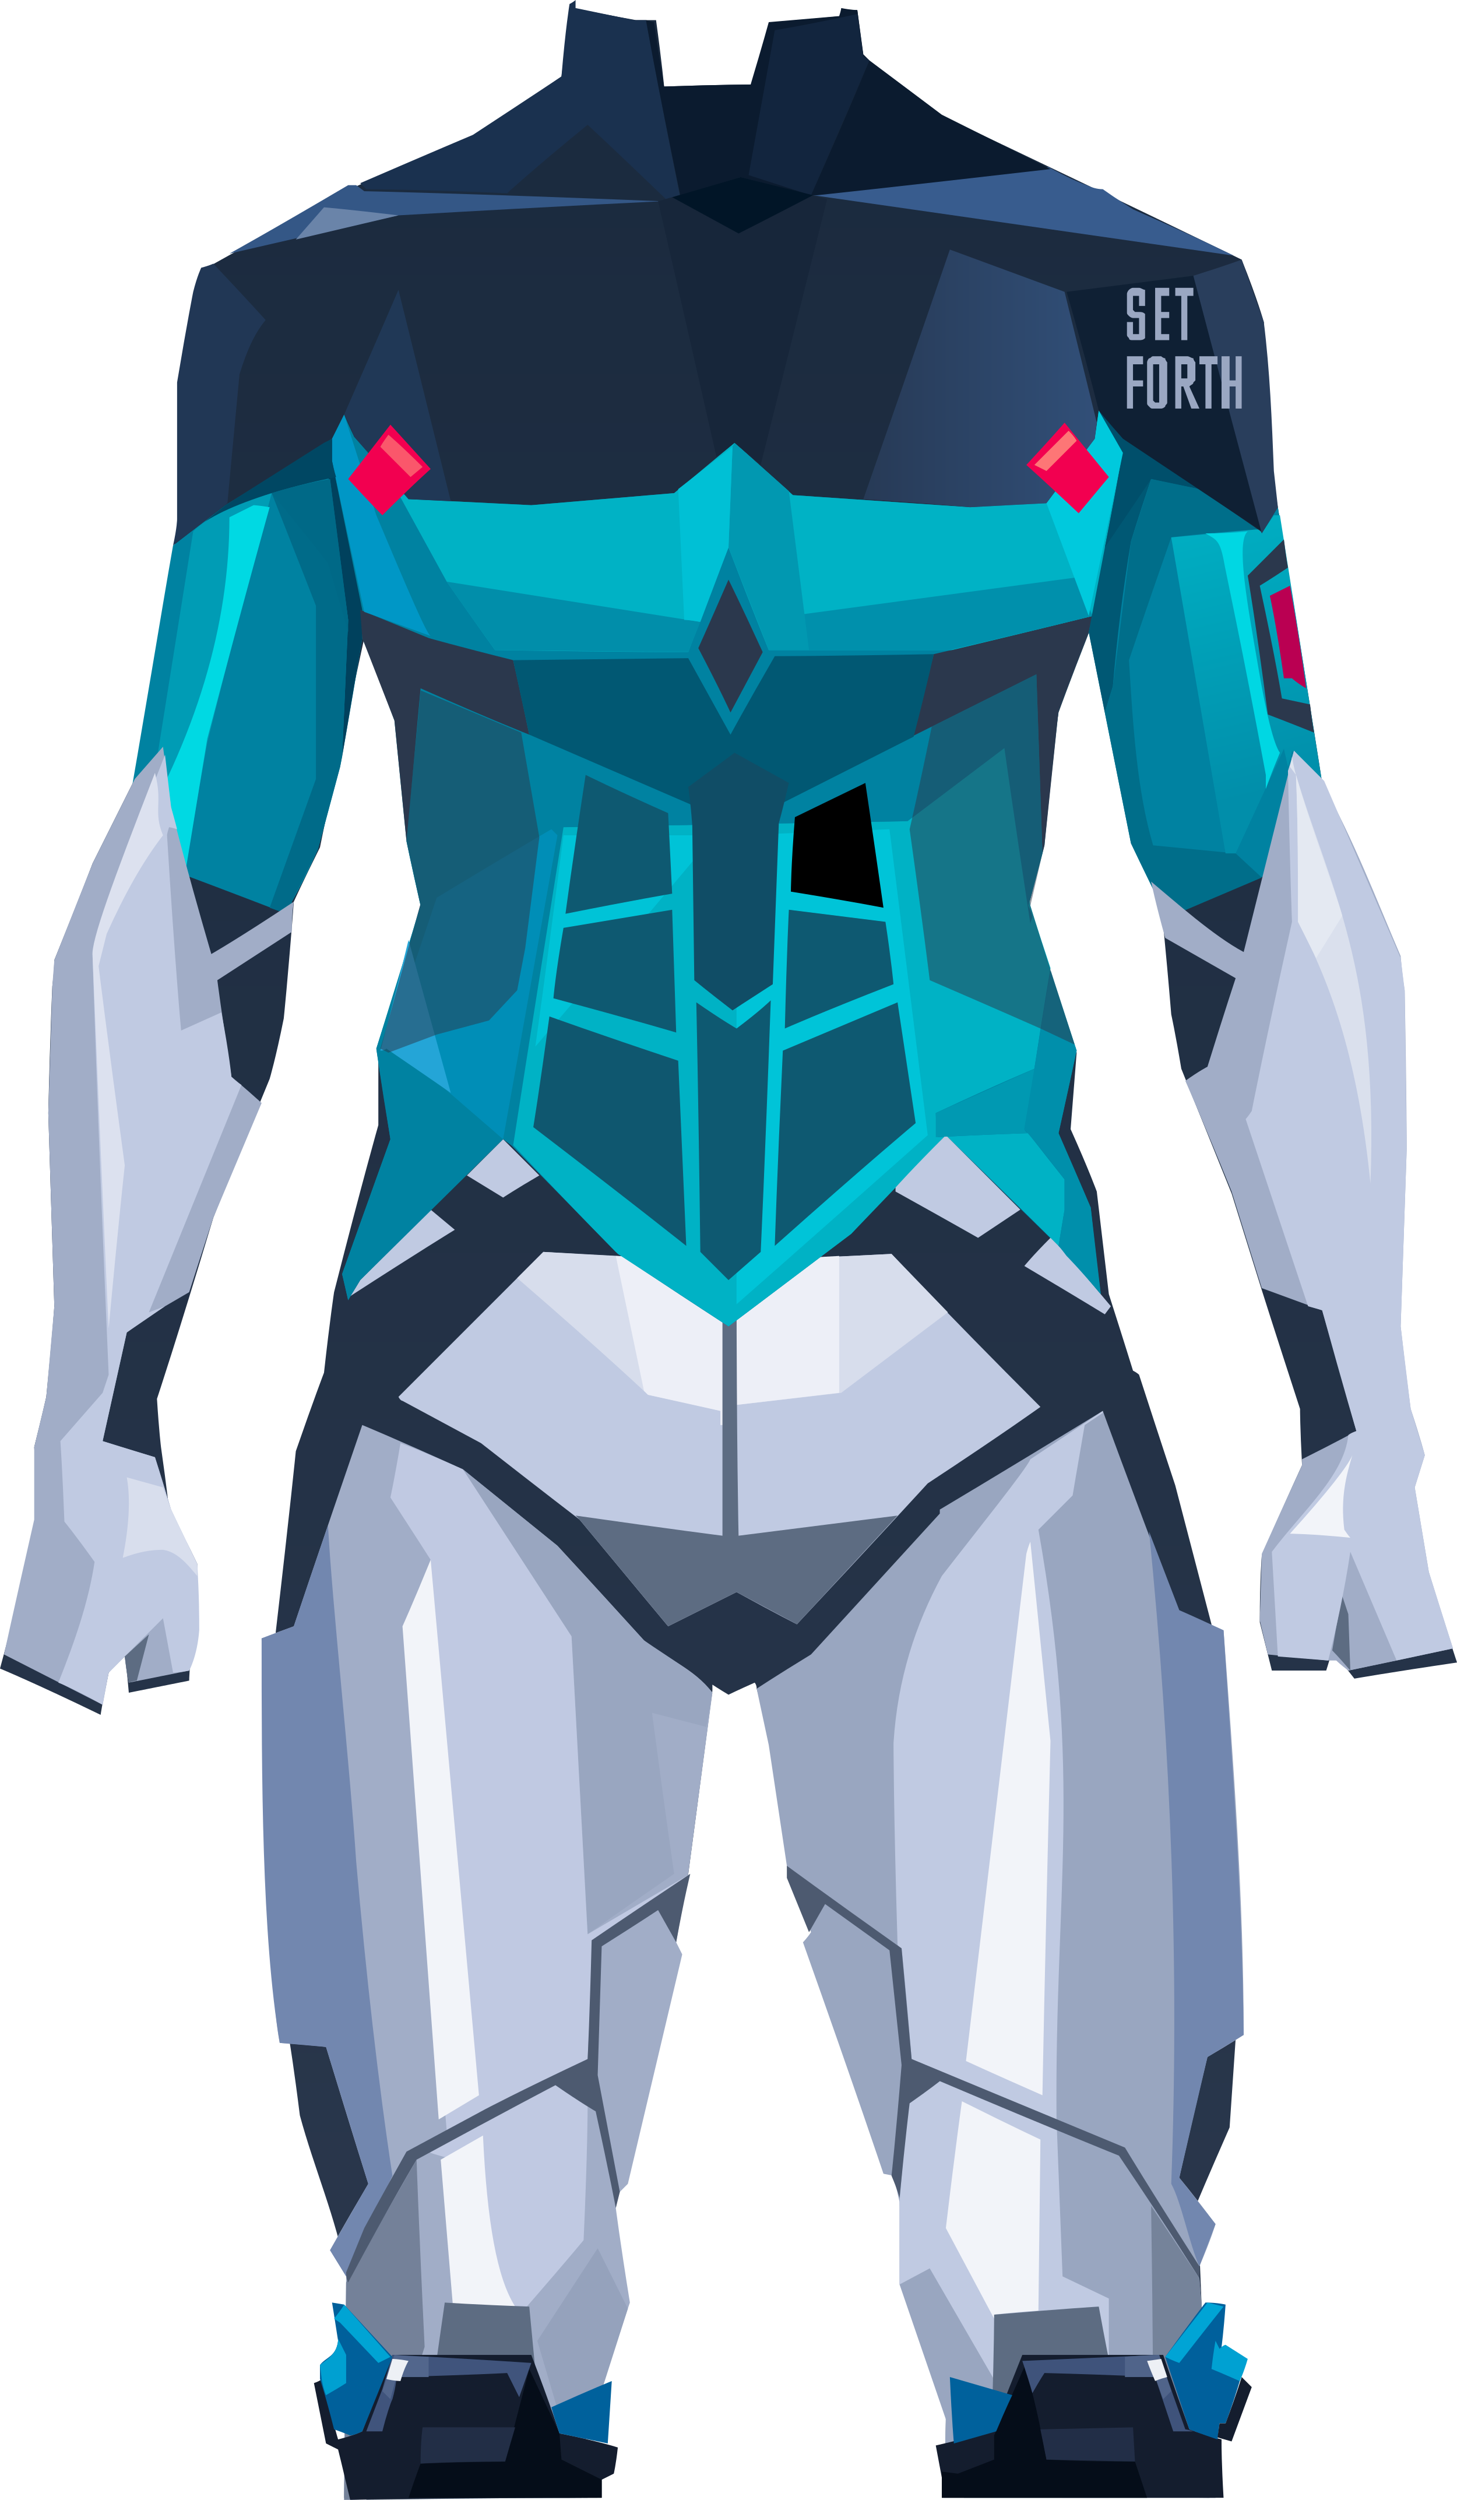 <?xml version="1.0" encoding="UTF-8" standalone="no"?>
<svg
   width="724"
   height="1242"
   viewBox="0 0 724 1242"
   version="1.1"
   id="svg159"
   sodipodi:docname="cb-layer-0983.svg"
   xmlns:inkscape="http://www.inkscape.org/namespaces/inkscape"
   xmlns:sodipodi="http://sodipodi.sourceforge.net/DTD/sodipodi-0.dtd"
   xmlns="http://www.w3.org/2000/svg"
   xmlns:svg="http://www.w3.org/2000/svg">
  <sodipodi:namedview
     id="namedview161"
     pagecolor="#ffffff"
     bordercolor="#666666"
     borderopacity="1.0"
     inkscape:pageshadow="2"
     inkscape:pageopacity="0.0"
     inkscape:pagecheckerboard="0" />
  <defs
     id="defs22">
    <linearGradient
       x1="473.178"
       y1="3.06"
       x2="473.178"
       y2="949.415"
       id="id-85811"
       gradientTransform="scale(0.765,1.307)"
       gradientUnits="userSpaceOnUse">
      <stop
         stop-color="#1A2A3E"
         offset="0%"
         id="stop2" />
      <stop
         stop-color="#2B384D"
         offset="100%"
         id="stop4" />
    </linearGradient>
    <linearGradient
       x1="261.682"
       y1="234.651"
       x2="261.682"
       y2="758.015"
       id="id-85812"
       gradientTransform="scale(1.15,0.869)"
       gradientUnits="userSpaceOnUse">
      <stop
         stop-color="#0082A1"
         offset="0%"
         id="stop7" />
      <stop
         stop-color="#0082A1"
         offset="100%"
         id="stop9" />
    </linearGradient>
    <linearGradient
       x1="832.893"
       y1="171.047"
       x2="842.995"
       y2="264.214"
       id="id-85813"
       gradientTransform="scale(0.668,1.497)"
       gradientUnits="userSpaceOnUse">
      <stop
         stop-color="#00AEC2"
         offset="0%"
         id="stop12" />
      <stop
         stop-color="#018EAA"
         offset="100%"
         id="stop14" />
    </linearGradient>
    <linearGradient
       x1="387.617"
       y1="178.971"
       x2="509.469"
       y2="178.971"
       id="id-85814"
       gradientTransform="scale(0.952,1.05)"
       gradientUnits="userSpaceOnUse">
      <stop
         stop-color="#273A56"
         offset="0%"
         id="stop17" />
      <stop
         stop-color="#314F78"
         offset="100%"
         id="stop19" />
    </linearGradient>
  </defs>
  <g
     id="id-85815">
    <path
       d="m 289,1241 c -78,0 -118,0 -118,0 1,-72 2,-107 2,-107 -1,-3 -1,-5 -1,-5 -5,-27 -16,-52 -23,-78 -3,-24 -5,-36 -5,-36 -4,-136 -7,-204 -7,-204 7,-60 10,-90 10,-90 9,-26 14,-39 14,-39 3,-27 5,-40 5,-40 14,-55 22,-83 22,-83 0,-24 0,-36 0,-36 14,-49 21,-74 21,-74 -4,-21 -6,-31 -6,-31 -4,-41 -6,-61 -6,-61 -11,-27 -16,-40 -16,-40 -15,69 -22,104 -22,104 -9,18 -13,27 -13,27 -3,39 -5,58 -5,58 -4,20 -7,30 -7,30 -19,46 -28,69 -28,69 -18,60 -28,90 -28,90 1,16 2,24 2,24 3,21 4,31 4,31 10,18 14,27 14,27 -1,25 -2,37 -2,37 -2,14 -2,21 -2,21 -20,4 -30,6 -30,6 -1,-12 -2,-18 -2,-18 -6,5 -8,8 -8,8 -3,14 -4,21 -4,21 C 17,836 0,829 0,829 c 12,-45 19,-67 19,-67 -1,-29 -2,-43 -2,-43 4,-16 6,-25 6,-25 3,-30 4,-45 4,-45 -2,-64 -3,-96 -3,-96 1,-42 2,-63 2,-63 1,-8 1,-13 1,-13 13,-32 19,-48 19,-48 14,-28 21,-42 21,-42 14,-85 22,-128 22,-128 0,-46 0,-69 0,-69 5,-30 8,-46 8,-46 2,-7 4,-10 4,-10 50,-28 75,-41 75,-41 39,-17 59,-25 59,-25 30,-20 44,-30 44,-30 3,-22 5,-34 5,-34 21,4 32,6 32,6 6,0 10,0 10,0 3,22 4,33 4,33 29,-1 44,-1 44,-1 6,-20 8,-30 8,-30 24,-3 36,-4 36,-4 0,-2 0,-3 0,-3 5,0 8,0 8,0 2,15 3,23 3,23 27,20 40,30 40,30 99,47 148,71 148,71 8,20 11,31 11,31 3,49 4,74 4,74 17,103 25,155 25,155 25,59 37,89 37,89 0,120 0,180 0,180 5,55 8,82 8,82 5,28 8,42 8,42 9,29 14,44 14,44 -34,5 -51,8 -51,8 -7,-9 -11,-14 -11,-14 -2,7 -3,10 -3,10 -18,0 -27,0 -27,0 -4,-16 -6,-24 -6,-24 0,-22 1,-33 1,-33 13,-30 20,-45 20,-45 -1,-19 -1,-28 -1,-28 -13,-40 -19,-59 -19,-59 -10,-32 -15,-48 -15,-48 -17,-42 -25,-62 -25,-62 -3,-18 -5,-27 -5,-27 -3,-36 -5,-54 -5,-54 -9,-21 -14,-32 -14,-32 -14,-71 -21,-106 -21,-106 -11,28 -16,42 -16,42 -5,33 -7,70 -15,96 16,48 24,73 24,73 -2,25 -3,38 -3,38 9,20 13,31 13,31 4,34 6,51 6,51 8,25 12,38 12,38 2,1 3,2 3,2 12,37 18,55 18,55 12,46 18,69 18,69 8,138 12,206 12,206 -2,29 -3,44 -3,44 -11,25 -16,37 -16,37 4,98 6,147 6,147 -88,-1 -132,-1 -132,-1 1,-26 1,-39 1,-39 -14,-44 -22,-67 -22,-67 -1,-34 -1,-51 -1,-51 -47,-163 -71,-244 -71,-244 0,-2 -1,-3 -1,-3 -9,4 -13,6 -13,6 -5,-3 -8,-5 -8,-5 0,2 0,3 0,3 -8,61 -12,91 -12,91 -25,112 -37,168 -37,168 l -19,123 z"
       fill="url(#id-85811)"
       id="id-85816"
       style="fill:url(#id-85811)" />
    <g
       transform="translate(198,622)"
       id="id-85817">
      <path
         d="M 72,0 C 24,48 0,72 0,72 c 1,2 2,2 2,2 26,14 39,21 39,21 32,25 49,38 49,38 29,35 44,53 44,53 22,-11 34,-17 34,-17 20,11 30,16 30,16 44,-47 65,-70 65,-70 C 301,90 319,77 319,77 269,27 245,1 245,1 L 164,5 C 103,2 72,0 72,0 Z"
         fill="#c0cae2"
         id="id-85818" />
      <path
         d="m 59,13 c 44,38 65,58 65,58 24,5 36,8 36,8 0,4 0,7 0,7 2,0 3,0 3,0 4,-7 5,-10 5,-10 35,-4 52,-6 52,-6 L 273,30 245,1 164,5 72,0 C 64,8 59,13 59,13 Z"
         fill="#d7ddec"
         id="id-85819" />
      <path
         d="m 108,2 14,67 2,2 36,8 v 7 h 3 c 4,-7 5,-10 5,-10 34,-4 51,-6 51,-6 V 2 L 164,5 C 126,3 108,2 108,2 Z"
         fill="#edeff7"
         id="id-85820" />
      <path
         d="m 88,131 c 49,7 73,10 73,10 0,-87 0,-131 0,-131 5,0 7,0 7,0 0,87 1,131 1,131 l 79,-10 -50,54 -30,-16 -34,17 -44,-53 c -1,-1 -2,-2 -2,-2 z"
         fill="#5d6c82"
         id="id-85821" />
    </g>
    <g
       transform="translate(60)"
       id="id-85822">
      <path
         d="m 113,646 c -2,-9 -3,-13 -3,-13 16,-45 24,-67 24,-67 -5,-30 -7,-45 -7,-45 15,-47 22,-71 22,-71 -5,-22 -7,-32 -7,-32 -4,-40 -6,-60 -6,-60 -10,-27 -16,-41 -16,-41 -7,43 -11,64 -11,64 l -11,41 c -8,18 -13,26 -13,26 0,5 0,7 0,7 C 28,433 0,423 0,423 12,355 20,305 26,271 c 17,-13 26,-20 26,-20 36,-22 53,-33 53,-33 4,-8 6,-12 6,-12 3,7 5,11 5,11 18,20 27,31 27,31 41,2 61,3 61,3 47,-4 71,-6 71,-6 20,-16 30,-25 30,-25 19,17 29,26 29,26 58,4 88,6 88,6 25,-2 38,-2 38,-2 16,-22 24,-32 24,-32 2,-10 2,-14 2,-14 8,9 12,14 12,14 46,31 69,47 69,47 l 8,-13 c 18,113 27,169 27,169 -55,23 -82,35 -82,35 -12,-24 -18,-37 -18,-37 -14,-70 -21,-105 -21,-105 -10,26 -15,39 -15,39 -5,45 -7,67 -7,67 -5,20 -8,30 -8,30 16,48 24,72 24,72 -6,28 -9,41 -9,41 11,25 16,37 16,37 3,29 5,43 5,43 -11,-13 -16,-19 -16,-19 -41,-40 -61,-60 -61,-60 -32,32 -47,49 -47,49 -41,31 -61,46 -61,46 -37,-24 -56,-37 -56,-37 -37,-38 -56,-57 -56,-57 l -71,71 c -4,6 -6,10 -6,10 z"
         fill="url(#id-85812)"
         id="id-85823"
         style="fill:url(#id-85812)" />
      <path
         d="m 466,619 3,-18 c 0,-6 0,-11 0,-15 -12,-15 -18,-23 -18,-23 -30,1 -45,2 -45,2 -1,-8 -1,-12 -1,-12 32,-15 49,-22 49,-22 5,-33 8,-50 8,-50 -7,-21 -10,-31 -10,-31 -8,-53 -12,-79 -12,-79 -33,25 -49,37 -49,37 -114,2 -171,3 -171,3 -17,106 -25,158 -25,158 34,36 52,54 52,54 37,24 55,36 55,36 l 61,-46 47,-49 c 37,36 56,55 56,55 z"
         fill="#00b2c5"
         id="id-85824" />
      <path
         d="m 114,644 c 34,-22 52,-33 52,-33 l -12,-10 -35,35 c -3,5 -5,8 -5,8 z"
         fill="#c0cae2"
         id="id-85825" />
      <path
         d="m 190,595 -18,-11 18,-18 18,18 c -12,7 -18,11 -18,11 z"
         fill="#c0cae2"
         id="id-85826" />
      <path
         d="m 385,590 c 0,1 0,2 0,2 27,15 41,23 41,23 l 21,-14 -37,-37 c -17,17 -25,26 -25,26 z"
         fill="#c0cae2"
         id="id-85827" />
      <path
         d="m 462,615 c -9,9 -13,14 -13,14 27,16 40,24 40,24 l 3,-4 -21,-25 c -6,-6 -9,-9 -9,-9 z"
         fill="#c0cae2"
         id="id-85828" />
      <path
         d="m 487,643 c -11,-13 -17,-19 -17,-19 -3,-4 -4,-5 -4,-5 2,-12 3,-18 3,-18 0,-10 0,-15 0,-15 -13,-17 -20,-25 -20,-25 l 13,-79 13,40 -9,41 16,37 z"
         fill="#008fab"
         id="id-85829" />
      <path
         d="m 451,563 c -30,1 -46,2 -46,2 0,-8 0,-12 0,-12 l 49,-22 -5,30 c 1,2 2,2 2,2 z"
         fill="#0099b2"
         id="id-85830" />
      <path
         d="m 306,648 c 0,-156 0,-233 0,-233 51,-2 76,-3 76,-3 l 19,152 c -63,56 -95,84 -95,84 z"
         fill="#00c4d8"
         id="id-85831" />
      <path
         d="m 206,520 c 60,-70 89,-105 89,-105 h -75 c -9,70 -14,105 -14,105 z"
         fill="#00c3d7"
         id="id-85832" />
      <path
         d="m 113,646 -3,-13 24,-67 -7,-45 22,-71 c -5,-22 -7,-32 -7,-32 5,-50 7,-76 7,-76 106,45 158,68 158,68 99,-50 148,-75 148,-75 l 3,89 c -5,17 -7,26 -7,26 2,4 2,6 2,6 -1,2 -1,3 -1,3 -9,-59 -13,-88 -13,-88 -33,24 -49,37 -49,37 -115,2 -173,3 -173,3 l -23,158 -4,-3 -71,70 z"
         fill="#0082a1"
         id="id-85833" />
      <path
         d="m 133,517 c 16,-47 24,-71 24,-71 38,-23 57,-34 57,-34 l 3,3 -27,151 c -38,-33 -57,-49 -57,-49 z"
         fill="#008eb7"
         id="id-85834" />
      <path
         d="m 129,522 c 2,0 3,-1 3,-1 22,15 32,22 32,22 l -21,-76 c -9,37 -14,55 -14,55 z"
         fill="#24a5d7"
         id="id-85835" />
      <path
         d="m 231,385 c -7,46 -10,69 -10,69 35,-7 53,-10 53,-10 l -2,-40 c -27,-12 -41,-19 -41,-19 z"
         fill="#0e5971"
         id="id-85836" />
      <path
         d="m 220,461 c -4,23 -5,35 -5,35 41,11 61,17 61,17 l -2,-61 c -36,6 -54,9 -54,9 z"
         fill="#0e5971"
         id="id-85837" />
      <path
         d="m 213,505 c -5,37 -8,55 -8,55 51,39 76,59 76,59 l -4,-92 c -42,-14 -64,-22 -64,-22 z"
         fill="#0f576f"
         id="id-85838" />
      <path
         d="m 286,498 c 13,9 20,13 20,13 12,-9 17,-14 17,-14 -3,84 -5,125 -5,125 l -16,14 -14,-14 c -1,-82 -2,-124 -2,-124 z"
         fill="#0e5971"
         id="id-85839" />
      <path
         d="m 329,522 c -3,65 -4,97 -4,97 46,-41 70,-61 70,-61 l -9,-60 c -38,16 -57,24 -57,24 z"
         fill="#0e5971"
         id="id-85840" />
      <path
         d="m 384,489 c -36,14 -54,22 -54,22 1,-40 2,-59 2,-59 l 48,6 c 3,20 4,31 4,31 z"
         fill="#0e5971"
         id="id-85841" />
      <path
         d="m 333,443 c 31,5 46,8 46,8 -6,-42 -9,-62 -9,-62 l -35,17 c -2,25 -2,37 -2,37 z"
         id="id-85842" />
      <path
         d="m 105,218 c -2,2 -4,3 -4,3 8,58 12,87 12,87 l -3,68 10,-59 v -14 l -15,-74 c 0,-7 0,-11 0,-11 z"
         fill="#00415d"
         id="id-85843" />
      <path
         d="m 203,365 c -5,-24 -8,-37 -8,-37 -28,-7 -42,-11 -42,-11 l -34,-14 1,14 16,41 6,60 7,-76 c 36,16 54,23 54,23 z"
         fill="#2b384d"
         id="id-85844" />
      <path
         d="m 404,325 -11,41 62,-31 3,89 1,-4 7,-67 c 10,-26 15,-39 15,-39 l 2,-8 c -53,13 -79,19 -79,19 z"
         fill="#2b384d"
         id="id-85845" />
      <path
         d="m 404,325 c -52,1 -79,1 -79,1 -15,26 -22,39 -22,39 l -21,-38 -87,1 8,37 104,45 87,-44 c 7,-27 10,-41 10,-41 z"
         fill="#015873"
         id="id-85846" />
      <path
         d="m 282,391 c 15,-11 23,-17 23,-17 18,10 27,15 27,15 -3,13 -5,20 -5,20 -2,53 -3,80 -3,80 -14,9 -20,13 -20,13 -13,-10 -19,-15 -19,-15 l -1,-77 c -1,-13 -2,-19 -2,-19 z"
         fill="#104d66"
         id="id-85847" />
      <path
         d="m 186,323 c 64,1 96,1 96,1 13,-35 20,-52 20,-52 13,34 20,51 20,51 h 91 c 46,-11 70,-17 70,-17 l 15,-81 -12,-21 -2,14 -24,32 -38,2 -88,-6 -29,-26 -30,25 -71,6 c -40,-2 -61,-3 -61,-3 -6,-7 -9,-10 -9,-10 l 28,51 c 16,23 24,34 24,34 z"
         fill="#00b2c5"
         id="id-85848" />
      <path
         d="m 162,289 126,20 -6,15 -96,-1 c -16,-22 -24,-34 -24,-34 z"
         fill="#018eaa"
         id="id-85849" />
      <path
         d="m 318,308 17,15 h 77 c 47,-11 71,-17 71,-17 l -9,-19 c -104,14 -156,21 -156,21 z"
         fill="#0090ac"
         id="id-85850" />
      <path
         d="m 342,323 -10,-79 c -18,-16 -27,-24 -27,-24 l -1,2 -2,50 20,51 c 13,0 20,0 20,0 z"
         fill="#0198b1"
         id="id-85851" />
      <path
         d="m 280,308 -3,-65 27,-21 -2,50 -14,37 c -5,-1 -8,-1 -8,-1 z"
         fill="#00c0d5"
         id="id-85852" />
      <path
         d="m 154,316 c -22,-8 -33,-12 -33,-12 l -16,-75 v -11 c 4,-8 6,-12 6,-12 l 16,50 c 16,38 25,59 27,60 z"
         fill="#0097c6"
         id="id-85853" />
      <path
         d="m 105,218 c 0,7 0,11 0,11 1,5 2,8 2,8 -25,5 -47,12 -65,22 l 10,-8 49,-31 z"
         fill="#004763"
         id="id-85854" />
      <path
         stroke="#979797"
         id="id-85855"
         d="" />
      <path
         d="m 75,245 c 15,38 22,56 22,56 0,58 0,86 0,86 l -23,64 11,4 v -7 l 13,-26 11,-41 1,-5 3,-68 -9,-70 c -16,3 -26,6 -29,7 z"
         fill="#006b89"
         id="id-85856" />
      <path
         d="m 75,245 c 19,23 28,35 28,35 l 10,34 v -6 l -9,-70 c -16,3 -25,6 -29,7 z"
         fill="#006987"
         id="id-85857" />
      <path
         d="M 75,245 C 53,328 43,369 43,369 35,413 32,434 32,434 L 10,427 36,264 c 7,-7 20,-13 39,-19 z"
         fill="#009cb5"
         id="id-85858" />
      <path
         d="m 74,252 c -6,-1 -8,-1 -8,-1 l -12,6 C 54,310 38,366 3,424 l 29,10 11,-67 C 63,291 74,252 74,252 Z"
         fill="#00d9e3"
         id="id-85859" />
      <path
         d="m 536,243 c -16,-3 -24,-5 -24,-5 -7,21 -10,31 -10,31 -4,24 -7,48 -9,72 l -4,13 -8,-40 17,-89 -12,-21 12,14 z"
         fill="#005874"
         id="id-85860" />
      <path
         d="m 486,204 c 8,17 11,25 11,25 -5,29 -8,43 -8,43 15,-22 23,-34 23,-34 l 24,5 -38,-25 c -8,-9 -12,-14 -12,-14 z"
         fill="#004f6b"
         id="id-85861" />
      <path
         d="m 565,263 c -29,2 -43,4 -43,4 -14,40 -21,61 -21,61 2,33 4,65 12,92 l 41,4 13,12 -47,20 -18,-37 -13,-65 4,-13 9,-72 10,-31 24,5 c 19,13 29,20 29,20 z"
         fill="#006e8a"
         id="id-85862" />
      <path
         d="m 549,424 -27,-157 43,-4 c 2,1 2,2 2,2 4,-6 6,-9 6,-9 h 3 l 21,133 -15,-16 c -1,5 -2,8 -2,8 l -2,-9 -24,52 z"
         fill="url(#id-85813)"
         id="id-85863"
         style="fill:url(#id-85813)" />
      <path
         d="m 569,392 c 0,-5 0,-7 0,-7 -12,-65 -20,-101 -21,-107 -2,-10 -4,-10 -9,-13 14,0 21,-1 21,-1 -6,5 0,37 5,66 4,24 8,40 11,44 -5,12 -7,18 -7,18 z"
         fill="#00d7e3"
         id="id-85864" />
      <path
         d="m 593,364 c -15,-6 -23,-9 -23,-9 -6,-46 -10,-69 -10,-69 12,-12 18,-18 18,-18 1,9 2,14 2,14 -9,6 -14,9 -14,9 8,37 11,56 11,56 l 14,3 c 1,10 2,14 2,14 z"
         fill="#2b384d"
         id="id-85865" />
      <path
         d="m 589,342 c -5,-3 -7,-5 -7,-5 -2,0 -4,0 -4,0 -4,-28 -7,-41 -7,-41 l 10,-5 c 6,34 8,51 8,51 z"
         fill="#ba0052"
         id="id-85866" />
      <path
         d="m 460,250 21,56 17,-81 -12,-21 -2,14 c -16,21 -24,32 -24,32 z"
         fill="#00c9dd"
         id="id-85867" />
      <path
         d="m 302,288 c -10,23 -15,34 -15,34 11,21 16,32 16,32 l 16,-30 c -11,-24 -17,-36 -17,-36 z"
         fill="#2b384d"
         id="id-85868" />
      <path
         d="m 26,271 c 2,-9 2,-13 2,-13 0,-45 0,-68 0,-68 5,-30 8,-45 8,-45 2,-8 4,-12 4,-12 4,-1 6,-2 6,-2 17,18 26,28 26,28 -5,6 -9,14 -13,27 l -6,64 c -18,14 -27,21 -27,21 z"
         fill="#213755"
         id="id-85869" />
      <path
         d="m 111,206 c 18,-41 27,-62 27,-62 l 26,105 -21,-1 -27,-31 c -3,-8 -5,-11 -5,-11 z"
         fill="#203856"
         id="id-85870" />
      <path
         d="m 54,126 c 56,-13 84,-19 84,-19 87,-5 131,-7 131,-7 -99,-4 -148,-5 -148,-5 l -4,-3 h -4 c -39,23 -59,34 -59,34 z"
         fill="#345786"
         id="id-85871" />
      <path
         d="m 138,107 c -25,-3 -37,-4 -37,-4 l -14,16 c 34,-8 51,-12 51,-12 z"
         fill="#6a84a9"
         id="id-85872" />
      <path
         d="m 278,98 c -5,0 -7,1 -7,1 -26,-25 -39,-37 -39,-37 -27,22 -40,34 -40,34 -46,-2 -70,-2 -70,-2 -2,-2 -3,-3 -3,-3 37,-16 56,-24 56,-24 29,-19 44,-29 44,-29 2,-24 4,-36 4,-36 2,-1 3,-2 3,-2 0,3 0,4 0,4 19,4 29,6 29,6 h 6 c 11,59 17,88 17,88 z"
         fill="#1a314f"
         id="id-85873" />
      <path
         d="m 296,227 c -19,-84 -29,-127 -29,-127 27,-8 41,-12 41,-12 29,7 43,11 43,11 l -33,132 -13,-11 c -6,5 -9,7 -9,7 z"
         fill="#17263a"
         id="id-85874" />
      <path
         d="m 369,248 c 29,-83 43,-124 43,-124 38,14 57,21 57,21 l 16,65 -1,8 -24,32 -38,2 c -35,-3 -53,-4 -53,-4 z"
         fill="url(#id-85814)"
         id="id-85875"
         style="fill:url(#id-85814)" />
      <path
         d="m 486,204 c -10,-39 -16,-59 -16,-59 l 63,-8 34,127 -69,-46 c -8,-9 -12,-14 -12,-14 z"
         fill="#0f2034"
         id="id-85876" />
      <path
         d="M 553,127 C 414,107 344,97 344,97 L 461,83 c 9,5 16,8 19,9 2,1 5,2 8,2 7,5 12,8 15,10 34,15 50,23 50,23 z"
         fill="#385c8e"
         id="id-85877" />
      <path
         d="m 567,265 c -23,-86 -34,-128 -34,-128 16,-5 24,-8 24,-8 7,20 11,31 11,31 3,24 4,49 5,74 l 2,18 z"
         fill="#293e5c"
         id="id-85878" />
      <path
         d="m 462,84 c -78,9 -116,13 -116,13 -2,0 -3,0 -3,0 20,-45 29,-67 29,-67 l 36,27 c 36,18 54,27 54,27 z"
         fill="#0b1b2f"
         id="id-85879" />
      <path
         d="m 261,10 c 3,1 4,1 4,1 3,21 5,32 5,32 29,-1 43,-1 43,-1 6,-20 9,-31 9,-31 23,-2 35,-3 35,-3 1,-3 1,-4 1,-4 5,1 8,1 8,1 l 3,22 3,3 -29,67 -35,-9 -30,9 C 266,39 261,10 261,10 Z"
         fill="#0b1b2f"
         id="id-85880" />
      <path
         d="m 366,7 c -28,6 -41,8 -41,8 l -13,72 31,10 29,-67 -3,-2 C 367,14 366,7 366,7 Z"
         fill="#12253e"
         id="id-85881" />
      <path
         d="m 344,97 c -25,13 -37,19 -37,19 L 274,98 308,88 c 24,6 36,9 36,9 z"
         fill="#011527"
         id="id-85882" />
      <path
         d="m 476,255 c -17,-16 -26,-24 -26,-24 13,-14 19,-21 19,-21 l 22,27 c -10,12 -15,18 -15,18 z"
         fill="#f20050"
         id="id-85883" />
      <path
         d="m 475,219 c -10,10 -15,15 -15,15 -4,-2 -6,-3 -6,-3 l 17,-17 c 3,3 4,5 4,5 z"
         fill="#fd7676"
         id="id-85884" />
      <path
         d="m 113,238 c 11,12 17,18 17,18 16,-16 24,-23 24,-23 l -20,-22 c -14,18 -21,27 -21,27 z"
         fill="#f20050"
         id="id-85885" />
      <path
         d="m 133,216 c -3,4 -4,6 -4,6 10,10 15,15 15,15 l 6,-5 c -11,-11 -17,-16 -17,-16 z"
         fill="#fa576b"
         id="id-85886" />
    </g>
    <path
       d="m 566,169 c 1,0 2,0 3,-1 0,-1 0,-1 0,-2 v 0 -8 c 0,-1 0,-2 0,-2 -1,-1 -2,-1 -3,-1 v 0 h -2 c 0,0 0,0 -1,-1 0,0 0,0 0,0 v 0 -7 c 0,0 0,0 0,0 1,0 1,0 1,0 v 0 h 1 c 1,0 1,0 1,0 0,0 0,0 0,0 v 0 5 h 3 v -6 c 0,0 0,-1 0,-2 -1,0 -2,-1 -3,-1 v 0 h -3 c -1,0 -2,1 -2,1 -1,1 -1,2 -1,2 v 0 9 c 0,1 0,1 1,2 0,0 1,1 2,1 v 0 h 2 c 1,0 1,0 1,0 0,0 0,0 0,1 v 0 6 c 0,0 0,0 0,1 0,0 0,0 -1,0 v 0 h -1 c 0,0 0,0 -1,0 0,-1 0,-1 0,-1 v 0 -5 h -3 v 6 c 0,1 0,1 1,2 0,1 1,1 2,1 v 0 z m 15,0 v -3 h -4 v -8 h 4 v -3 h -4 v -8 h 4 v -4 h -7 v 26 z m 9,0 v -22 h 3 v -4 h -9 v 4 h 3 v 22 z m -27,34 v -11 h 5 v -3 h -5 v -8 h 5 v -4 h -8 v 26 z m 14,0 c 0,0 1,0 2,-1 0,-1 1,-1 1,-2 v 0 -20 c 0,0 -1,-1 -1,-2 -1,0 -2,-1 -2,-1 v 0 h -4 c -1,0 -1,1 -2,1 -1,1 -1,2 -1,2 v 0 20 c 0,1 0,1 1,2 1,1 1,1 2,1 v 0 z m -1,-3 h -2 c 0,0 0,0 0,0 -1,-1 -1,-1 -1,-1 v 0 -18 c 0,0 0,0 1,0 0,0 0,0 0,0 v 0 h 2 c 0,0 0,0 0,0 0,0 0,0 0,0 v 0 18 c 0,0 0,0 0,1 0,0 0,0 0,0 z m 11,3 v -11 h 1 l 4,11 h 4 l -5,-11 c 1,-1 2,-1 2,-2 0,0 1,-1 1,-1 v 0 -9 c 0,0 -1,-1 -1,-2 -1,0 -2,-1 -3,-1 v 0 h -6 v 26 z m 2,-15 h -2 v -7 h 2 c 1,0 1,0 1,0 0,0 0,0 0,0 v 0 7 c 0,0 0,0 0,0 0,0 0,0 -1,0 z m 13,15 v -22 h 3 v -4 h -9 v 4 h 3 v 22 z m 9,0 v -11 h 3 v 11 h 3 v -26 h -3 v 12 h -3 v -12 h -4 v 26 z"
       fill="#9aa7c2"
       id="id-85887"
       fill-rule="nonzero" />
    <g
       transform="translate(2,371)"
       id="id-85888">
      <path
         d="M 144,77 C 117,95 103,103 103,103 89,55 83,30 83,30 L 79,0 65,16 44,58 l -19,48 -1,13 -2,63 3,96 -4,45 -6,25 c 0,24 0,36 0,36 C 5,428 0,451 0,451 l 49,25 3,-16 c 5,-5 8,-8 8,-8 1,9 2,13 2,13 l 30,-6 2,-16 2,-37 c -9,-18 -13,-27 -13,-27 -5,-17 -8,-26 -8,-26 -17,-5 -26,-8 -26,-8 8,-36 12,-54 12,-54 12,-9 19,-13 19,-13 l 12,-7 c 8,-25 12,-37 12,-37 16,-38 24,-57 24,-57 -10,-9 -15,-13 -15,-13 -5,-32 -7,-48 -7,-48 l 37,-24 c 0,-10 1,-15 1,-15 z"
         fill="#a1adc7"
         id="id-85889" />
      <path
         d="m 86,41 c -3,-1 -4,-1 -4,-1 -1,3 -1,4 -1,4 4,65 7,97 7,97 l 20,-9 c 4,21 5,32 5,32 3,3 5,4 5,4 l -46,113 8,-3 -19,13 -12,54 26,8 8,26 13,27 c 1,16 1,27 1,33 -1,13 -5,20 -5,20 -5,1 -8,1 -8,1 l -5,-27 c -8,8 -17,17 -27,27 -2,10 -3,16 -3,16 -14,-8 -22,-11 -22,-11 8,-20 15,-40 18,-60 -10,-14 -15,-20 -15,-20 -1,-26 -2,-40 -2,-40 14,-16 21,-24 21,-24 2,-6 3,-9 3,-9 C 46,174 44,104 44,104 55,70 67,37 80,4 l 3,26 c 2,7 3,11 3,11 z"
         fill="#c0cae2"
         id="id-85890" />
      <path
         d="M 79,44 C 74,32 79,28 75,13 54,67 43,97 44,104 c 5,123 8,185 8,185 5,-54 8,-81 8,-81 C 51,142 47,109 47,109 L 51,93 C 60,73 69,57 79,44 Z"
         fill="#dce1ef"
         id="id-85891" />
      <path
         d="m 96,412 c -5,-6 -10,-12 -17,-13 -6,0 -12,1 -20,4 3,-15 4,-29 2,-40 l 18,5 4,11 13,27 c 0,4 0,6 0,6 z"
         fill="#d8deed"
         id="id-85892" />
      <path
         d="m 62,465 c 3,-1 4,-1 4,-1 l 6,-23 -12,11 c 1,9 2,13 2,13 z"
         fill="#5d6c82"
         id="id-85893" />
    </g>
    <g
       transform="translate(572,373)"
       id="id-85894">
      <path
         d="m 150,446 -52,11 c -4,-3 -6,-5 -6,-5 -3,0 -4,0 -4,0 l -30,-3 -4,-17 1,-33 c 13,-29 20,-44 20,-44 0,-2 0,-3 0,-3 18,-9 27,-14 27,-14 C 91,298 85,278 85,278 L 55,267 C 45,235 40,219 40,219 25,182 17,164 17,164 c 7,-5 11,-7 11,-7 9,-29 14,-44 14,-44 L 7,93 C 2,75 0,65 0,65 12,75 31,92 46,100 L 71,0 c 10,11 14,16 14,16 16,29 27,58 39,86 1,12 2,17 2,17 1,53 1,79 1,79 -2,59 -3,88 -3,88 3,27 5,41 5,41 5,15 7,23 7,23 l -5,16 7,42 c 8,26 12,38 12,38 z"
         fill="#a1adc7"
         id="id-85895" />
      <path
         d="m 90,447 c 6,-31 9,-48 8,-51 l 24,56 -24,5 c -5,-7 -8,-10 -8,-10 z"
         fill="#a1adc7"
         id="id-85896" />
      <path
         d="m 90,447 c 3,-18 5,-27 5,-27 l 3,9 1,28 c -6,-7 -9,-10 -9,-10 z"
         fill="#5d6c82"
         id="id-85897" />
      <path
         d="m 71,0 c -2,7 -3,10 -3,10 1,50 2,75 2,75 -14,63 -20,94 -20,94 -2,3 -3,4 -3,4 l 31,93 7,2 c 11,40 17,60 17,60 -3,1 -4,2 -4,2 -2,20 -23,38 -38,58 l 3,52 25,2 c 4,-16 8,-34 11,-54 l 23,54 28,-6 -12,-38 -7,-42 5,-16 -7,-23 -5,-41 3,-88 -1,-79 -2,-16 L 86,15 C 76,5 71,0 71,0 Z"
         fill="#c0cae2"
         id="id-85898" />
      <path
         d="m 70,3 c 1,6 2,9 2,9 L 69,8 c 1,-4 1,-5 1,-5 z"
         fill="#dfe5f0"
         id="id-85899" />
      <path
         d="m 72,12 c 1,24 1,48 1,73 17,32 30,70 36,130 C 113,107 89,69 72,12 Z"
         fill="#dae0ed"
         id="id-85900" />
      <path
         d="M 82,103 95,82 C 91,68 79,37 72,12 c 1,26 1,50 1,73 6,12 9,18 9,18 z"
         fill="#e4e9f2"
         id="id-85901" />
      <path
         d="m 99,391 c -20,-2 -30,-2 -30,-2 19,-21 29,-34 31,-39 -3,10 -6,21 -4,37 2,3 3,4 3,4 z"
         fill="#f2f4f9"
         id="id-85902" />
    </g>
    <g
       transform="translate(130,708)"
       id="id-85903">
      <path
         d="M 50,0 C 27,67 16,100 16,100 c -11,4 -16,6 -16,6 2,115 5,182 9,201 15,1 23,2 23,2 14,46 21,68 21,68 -13,22 -19,33 -19,33 5,8 8,13 8,13 -1,74 -1,111 -1,111 80,-1 121,-1 121,-1 -3,-13 -4,-19 -4,-19 16,-52 25,-78 25,-78 -5,-31 -7,-47 -7,-47 1,-5 2,-8 2,-8 3,-3 4,-4 4,-4 18,-76 27,-114 27,-114 -2,-4 -3,-6 -3,-6 4,-22 6,-34 6,-34 8,-60 12,-90 12,-90 -9,-12 -23,-17 -34,-26 C 161,75 147,60 147,60 L 100,22 C 67,7 50,0 50,0 Z"
         fill="#a1adc7"
         id="id-85904" />
      <path
         d="m 33,50 c 2,38 11,121 14,167 5,57 11,110 18,156 L 42,423 34,410 53,377 32,309 9,307 C 0,253 0,175 0,106 l 16,-6 C 27,67 33,50 33,50 Z"
         fill="#7287af"
         id="id-85905" />
      <path
         d="m 182,439 c -10,-20 -15,-30 -15,-30 l -30,46 23,78 h 2 l -4,-19 c 16,-50 24,-75 24,-75 z"
         fill="#95a2bc"
         id="id-85906" />
      <path
         d="m 57,533 c 16,-50 24,-75 24,-75 -3,-62 -4,-93 -4,-93 l -35,61 -1,108 c 10,0 16,-1 16,-1 z"
         fill="#748199"
         id="id-85907" />
      <path
         d="m 205,223 c -29,20 -43,30 -43,30 l -8,-148 -54,-83 47,38 43,47 c 13,9 27,17 34,26 -2,12 -3,17 -3,17 l -27,-7 c 7,53 11,80 11,80 z"
         fill="#99a6c0"
         id="id-85908" />
      <path
         d="m 69,9 c -3,18 -5,27 -5,27 13,20 20,31 20,31 -8,22 -12,33 -12,33 13,167 20,251 20,251 -7,6 -10,10 -10,10 6,2 10,3 10,3 6,73 9,109 9,109 40,-45 59,-68 59,-68 2,-44 2,-66 2,-66 0,-16 0,-24 0,-24 2,-39 3,-58 3,-58 32,-22 47,-33 47,-33 l 1,-1 -51,30 -8,-148 -54,-83 C 80,13 69,9 69,9 Z"
         fill="#c0c9e2"
         id="id-85909" />
      <path
         d="m 84,67 c -9,22 -14,33 -14,33 12,163 18,245 18,245 l 20,-12 C 92,156 84,67 84,67 Z"
         fill="#f2f4f9"
         id="id-85910" />
      <path
         d="m 126,438 c -21,-1 -31,-1 -31,-1 -4,-48 -6,-72 -6,-72 l 21,-12 c 2,43 7,71 16,85 z"
         fill="#f2f4f9"
         id="id-85911" />
      <path
         d="m 156,533 c -11,-21 -17,-32 -17,-32 -4,-42 -6,-63 -6,-63 -28,-1 -42,-2 -42,-2 l -9,63 -30,35 c 70,-1 104,-1 104,-1 z"
         fill="#5d6c82"
         id="id-85912" />
      <path
         d="m 213,223 c -33,22 -49,33 -49,33 -1,39 -2,59 -2,59 -34,16 -51,25 -51,25 -26,14 -39,21 -39,21 -14,25 -21,38 -21,38 l -9,22 c 0,4 1,5 1,5 22,-41 34,-61 34,-61 46,-25 69,-37 69,-37 13,9 20,13 20,13 7,32 10,48 10,48 l 2,-8 -11,-58 2,-64 c 19,-12 28,-18 28,-18 l 9,16 c 4,-22 7,-34 7,-34 z"
         fill="#4d5a70"
         id="id-85913" />
    </g>
    <g
       transform="translate(189,335)"
       id="id-85914">
      <path
         d="m 407,791 c 6,-14 8,-21 8,-21 -12,-16 -18,-23 -18,-23 9,-40 14,-60 14,-60 12,-7 18,-11 18,-11 0,-67 -5,-134 -10,-201 l -23,-10 c -25,-66 -37,-99 -37,-99 -54,33 -81,49 -81,49 0,1 0,2 0,2 -43,47 -64,70 -64,70 -18,11 -27,17 -27,17 l 6,28 c 6,40 9,60 9,60 8,22 12,33 12,33 -2,3 -4,5 -4,5 27,76 40,115 40,115 l 5,1 3,13 v 41 l 23,67 -1,39 h 135 l -3,-29 3,-33 -6,-22 -2,-25 z"
         fill="#99a6c0"
         id="path122" />
      <path
         d="m 258,800 c 0,-28 0,-41 0,-41 l 4,-49 2,-22 c -3,-37 -5,-55 -5,-55 -2,-1 -2,-2 -2,-2 -2,-66 -2,-100 -2,-100 2,-32 11,-59 24,-83 17,-22 42,-53 44,-58 l 36,-24 c 0,1 0,1 0,1 -6,4 -9,6 -9,6 -4,23 -6,35 -6,35 -11,11 -17,17 -17,17 22,124 8,179 9,293 2,52 3,78 3,78 l 23,11 c 0,66 0,99 0,99 -15,0 -23,0 -23,0 L 273,792 Z"
         fill="#c0cae2"
         id="path124" />
      <path
         d="m 329,706 c -25,-11 -38,-17 -38,-17 20,-168 30,-252 30,-252 1,-4 2,-6 2,-6 l 10,99 c -3,117 -4,176 -4,176 z"
         fill="#f2f4f9"
         id="id-85917" />
      <path
         d="m 289,709 c 26,13 39,19 39,19 l -1,85 c -15,1 -22,2 -22,2 0,1 0,2 0,2 l -24,-45 c 5,-42 8,-63 8,-63 z"
         fill="#f2f4f9"
         id="id-85918" />
      <path
         d="m 407,791 8,-21 -18,-23 14,-60 18,-11 c -1,-77 -6,-137 -10,-201 -15,-7 -22,-10 -22,-10 -10,-26 -15,-39 -15,-39 11,110 15,217 11,324 5,9 9,30 14,41 z"
         fill="#7287af"
         id="id-85919" />
      <path
         d="m 290,906 c 5,-14 9,-29 14,-44 1,-31 1,-47 1,-47 35,-3 52,-4 52,-4 6,33 10,50 10,50 l 34,45 c -74,0 -111,0 -111,0 z"
         fill="#5d6c82"
         id="id-85920" />
      <path
         d="m 202,592 c 0,4 0,6 0,6 l 11,27 8,-14 32,23 6,57 c -3,37 -5,55 -5,55 3,7 4,11 4,11 3,-31 5,-47 5,-47 10,-7 15,-11 15,-11 59,25 89,37 89,37 27,40 40,61 40,61 0,-4 0,-6 0,-6 -25,-39 -37,-59 -37,-59 -70,-29 -106,-44 -106,-44 l -5,-55 c -38,-27 -57,-41 -57,-41 z"
         fill="#4d5a70"
         id="id-85921" />
      <path
         d="m 401,906 c 9,0 14,0 14,0 -2,-19 -3,-29 -3,-29 2,-22 3,-33 3,-33 l -6,-22 -2,-25 c -16,-24 -24,-36 -24,-36 1,68 1,102 1,102 l -7,12 c 16,21 24,31 24,31 z"
         fill="#75839a"
         id="id-85922" />
      <path
         d="m 20,8 c -2,24 -5,49 -7,75 l 7,32 C 13,138 7,162 0,186 l 4,2 24,-9 26,-7 14,-15 4,-21 7,-55 -9,-52 z"
         fill="#2a384d"
         fill-opacity="0.5"
         id="id-85923" />
      <path
         d="m 326,0 -52,26 c -7,34 -11,51 -11,51 7,50 10,75 10,75 37,16 55,24 55,24 l 17,8 c -15,-46 -22,-69 -22,-69 l 6,-26 z"
         fill="#2a384d"
         fill-opacity="0.5"
         id="id-85924" />
    </g>
    <g
       transform="translate(465,1144)"
       id="id-85925">
      <path
         d="m 143,97 c -1,-17 -1,-26 -1,-26 0,-2 0,-3 0,-3 C 131,65 126,63 126,63 117,38 113,26 113,26 66,26 43,26 43,26 33,51 28,64 28,64 9,69 0,71 0,71 l 3,16 v 10 c 93,0 140,0 140,0 z"
         fill="#141d2e"
         id="id-85926" />
      <path
         d="M 105,97 C 101,85 99,79 99,79 70,79 55,78 55,78 51,56 48,45 48,45 L 44,32 29,66 V 78 L 11,85 3,84 v 3 10 c 68,0 102,0 102,0 z"
         fill="#050d19"
         id="id-85927" />
      <path
         d="M 9,70 C 23,66 30,64 30,64 35,52 38,46 38,46 L 7,37 c 1,22 2,33 2,33 z"
         fill="#00619c"
         id="id-85928" />
      <path
         d="m 48,45 c 4,-7 6,-10 6,-10 37,1 55,2 55,2 6,18 9,27 9,27 6,0 10,0 10,0 -3,-1 -4,-1 -4,-1 -9,-25 -13,-37 -13,-37 l -68,3 1,3 c 3,9 4,13 4,13 z"
         fill="#3f537b"
         id="id-85929" />
      <path
         d="M 94,37 V 27 c 11,-1 17,-1 17,-1 4,12 6,18 6,18 l -4,4 -4,-11 c -10,0 -15,0 -15,0 z"
         fill="#50648a"
         id="id-85930" />
      <path
         d="M 52,63 98,62 99,79 55,78 C 53,68 52,63 52,63 Z"
         fill="#222e47"
         id="id-85931" />
      <path
         d="m 115,37 c -4,1 -6,2 -6,2 -3,-7 -4,-10 -4,-10 l 7,-1 c 2,6 3,9 3,9 z"
         fill="#edf0f5"
         id="id-85932" />
      <path
         d="M 126,63 C 118,39 114,27 114,27 127,9 134,0 134,0 c 6,0 10,1 10,1 -1,14 -2,21 -2,21 8,5 12,7 12,7 -6,21 -10,31 -10,31 -2,0 -3,0 -3,0 l -1,8 c -9,-3 -14,-5 -14,-5 z"
         fill="#00609c"
         id="id-85933" />
      <path
         d="m 151,39 c -9,-4 -14,-6 -14,-6 1,-9 2,-14 2,-14 1,2 2,4 2,4 2,-2 3,-2 3,-2 l 11,7 c -2,7 -4,11 -4,11 z"
         fill="#00a1d2"
         id="id-85934" />
      <path
         d="m 114,27 c 4,2 7,3 7,3 14,-18 22,-28 22,-28 l -8,-2 c -14,18 -21,27 -21,27 z"
         fill="#00a4d5"
         id="id-85935" />
      <path
         d="m 152,37 c 3,3 5,5 5,5 l -10,27 -7,-2 1,-7 h 3 c 6,-16 8,-23 8,-23 z"
         fill="#141d2e"
         id="id-85936" />
    </g>
    <g
       transform="translate(156,1144)"
       id="id-85937">
      <path
         d="M 18,98 C 14,81 12,73 12,73 8,71 6,70 6,70 2,50 0,40 0,40 c 3,-1 4,-2 4,-2 5,20 8,30 8,30 8,-2 12,-4 12,-4 10,-26 15,-38 15,-38 46,0 69,0 69,0 10,26 14,39 14,39 20,4 29,7 29,7 -1,9 -2,13 -2,13 l -6,3 v 9 C 59,97 18,98 18,98 Z"
         fill="#141d2e"
         id="id-85938" />
      <path
         d="m 47,97 c 4,-12 6,-17 6,-17 28,-1 42,-1 42,-1 l 12,-46 15,32 1,13 20,10 v 9 c -64,0 -96,0 -96,0 z"
         fill="#050d19"
         id="id-85939" />
      <path
         d="m 118,52 c 20,-9 30,-13 30,-13 l -2,31 -24,-5 c -3,-9 -4,-13 -4,-13 z"
         fill="#00619c"
         id="id-85940" />
      <path
         d="m 53,80 c 0,-12 1,-18 1,-18 h 46 l -5,17 c -28,0 -42,1 -42,1 z"
         fill="#222e46"
         id="id-85941" />
      <path
         d="m 26,64 h 8 c 2,-8 4,-14 5,-16 2,-7 2,-11 2,-11 37,-1 55,-2 55,-2 4,8 6,12 6,12 l 6,-17 C 62,27 39,26 39,26 l -5,17 z"
         fill="#40547c"
         id="id-85942" />
      <path
         d="m 24,64 c -4,2 -6,2 -6,2 C 13,64 10,63 10,63 6,47 3,38 3,38 3,33 3,31 3,31 6,27 11,27 12,19 10,6 9,0 9,0 l 6,1 24,26 C 29,52 24,64 24,64 Z"
         fill="#00609b"
         id="id-85943" />
      <path
         d="m 6,46 c 7,-4 10,-6 10,-6 0,-9 0,-14 0,-14 l -4,-8 c 0,7 -5,10 -9,13 l 1,8 c 1,5 2,7 2,7 z"
         fill="#00a0d1"
         id="id-85944" />
      <path
         d="m 10,8 c 4,-5 5,-7 5,-7 15,17 23,26 23,26 -4,2 -6,3 -6,3 L 13,10 Z"
         fill="#00a4d4"
         id="id-85945" />
      <path
         d="m 38,48 c -3,-3 -4,-4 -4,-4 4,-12 6,-18 6,-18 11,1 17,1 17,1 V 37 H 41 c -2,7 -3,11 -3,11 z"
         fill="#52668c"
         id="id-85946" />
      <path
         d="m 43,39 c 2,-7 4,-10 4,-10 -5,-1 -8,-1 -8,-1 l -3,10 c 4,1 7,1 7,1 z"
         fill="#edf0f5"
         id="id-85947" />
    </g>
  </g>
</svg>
